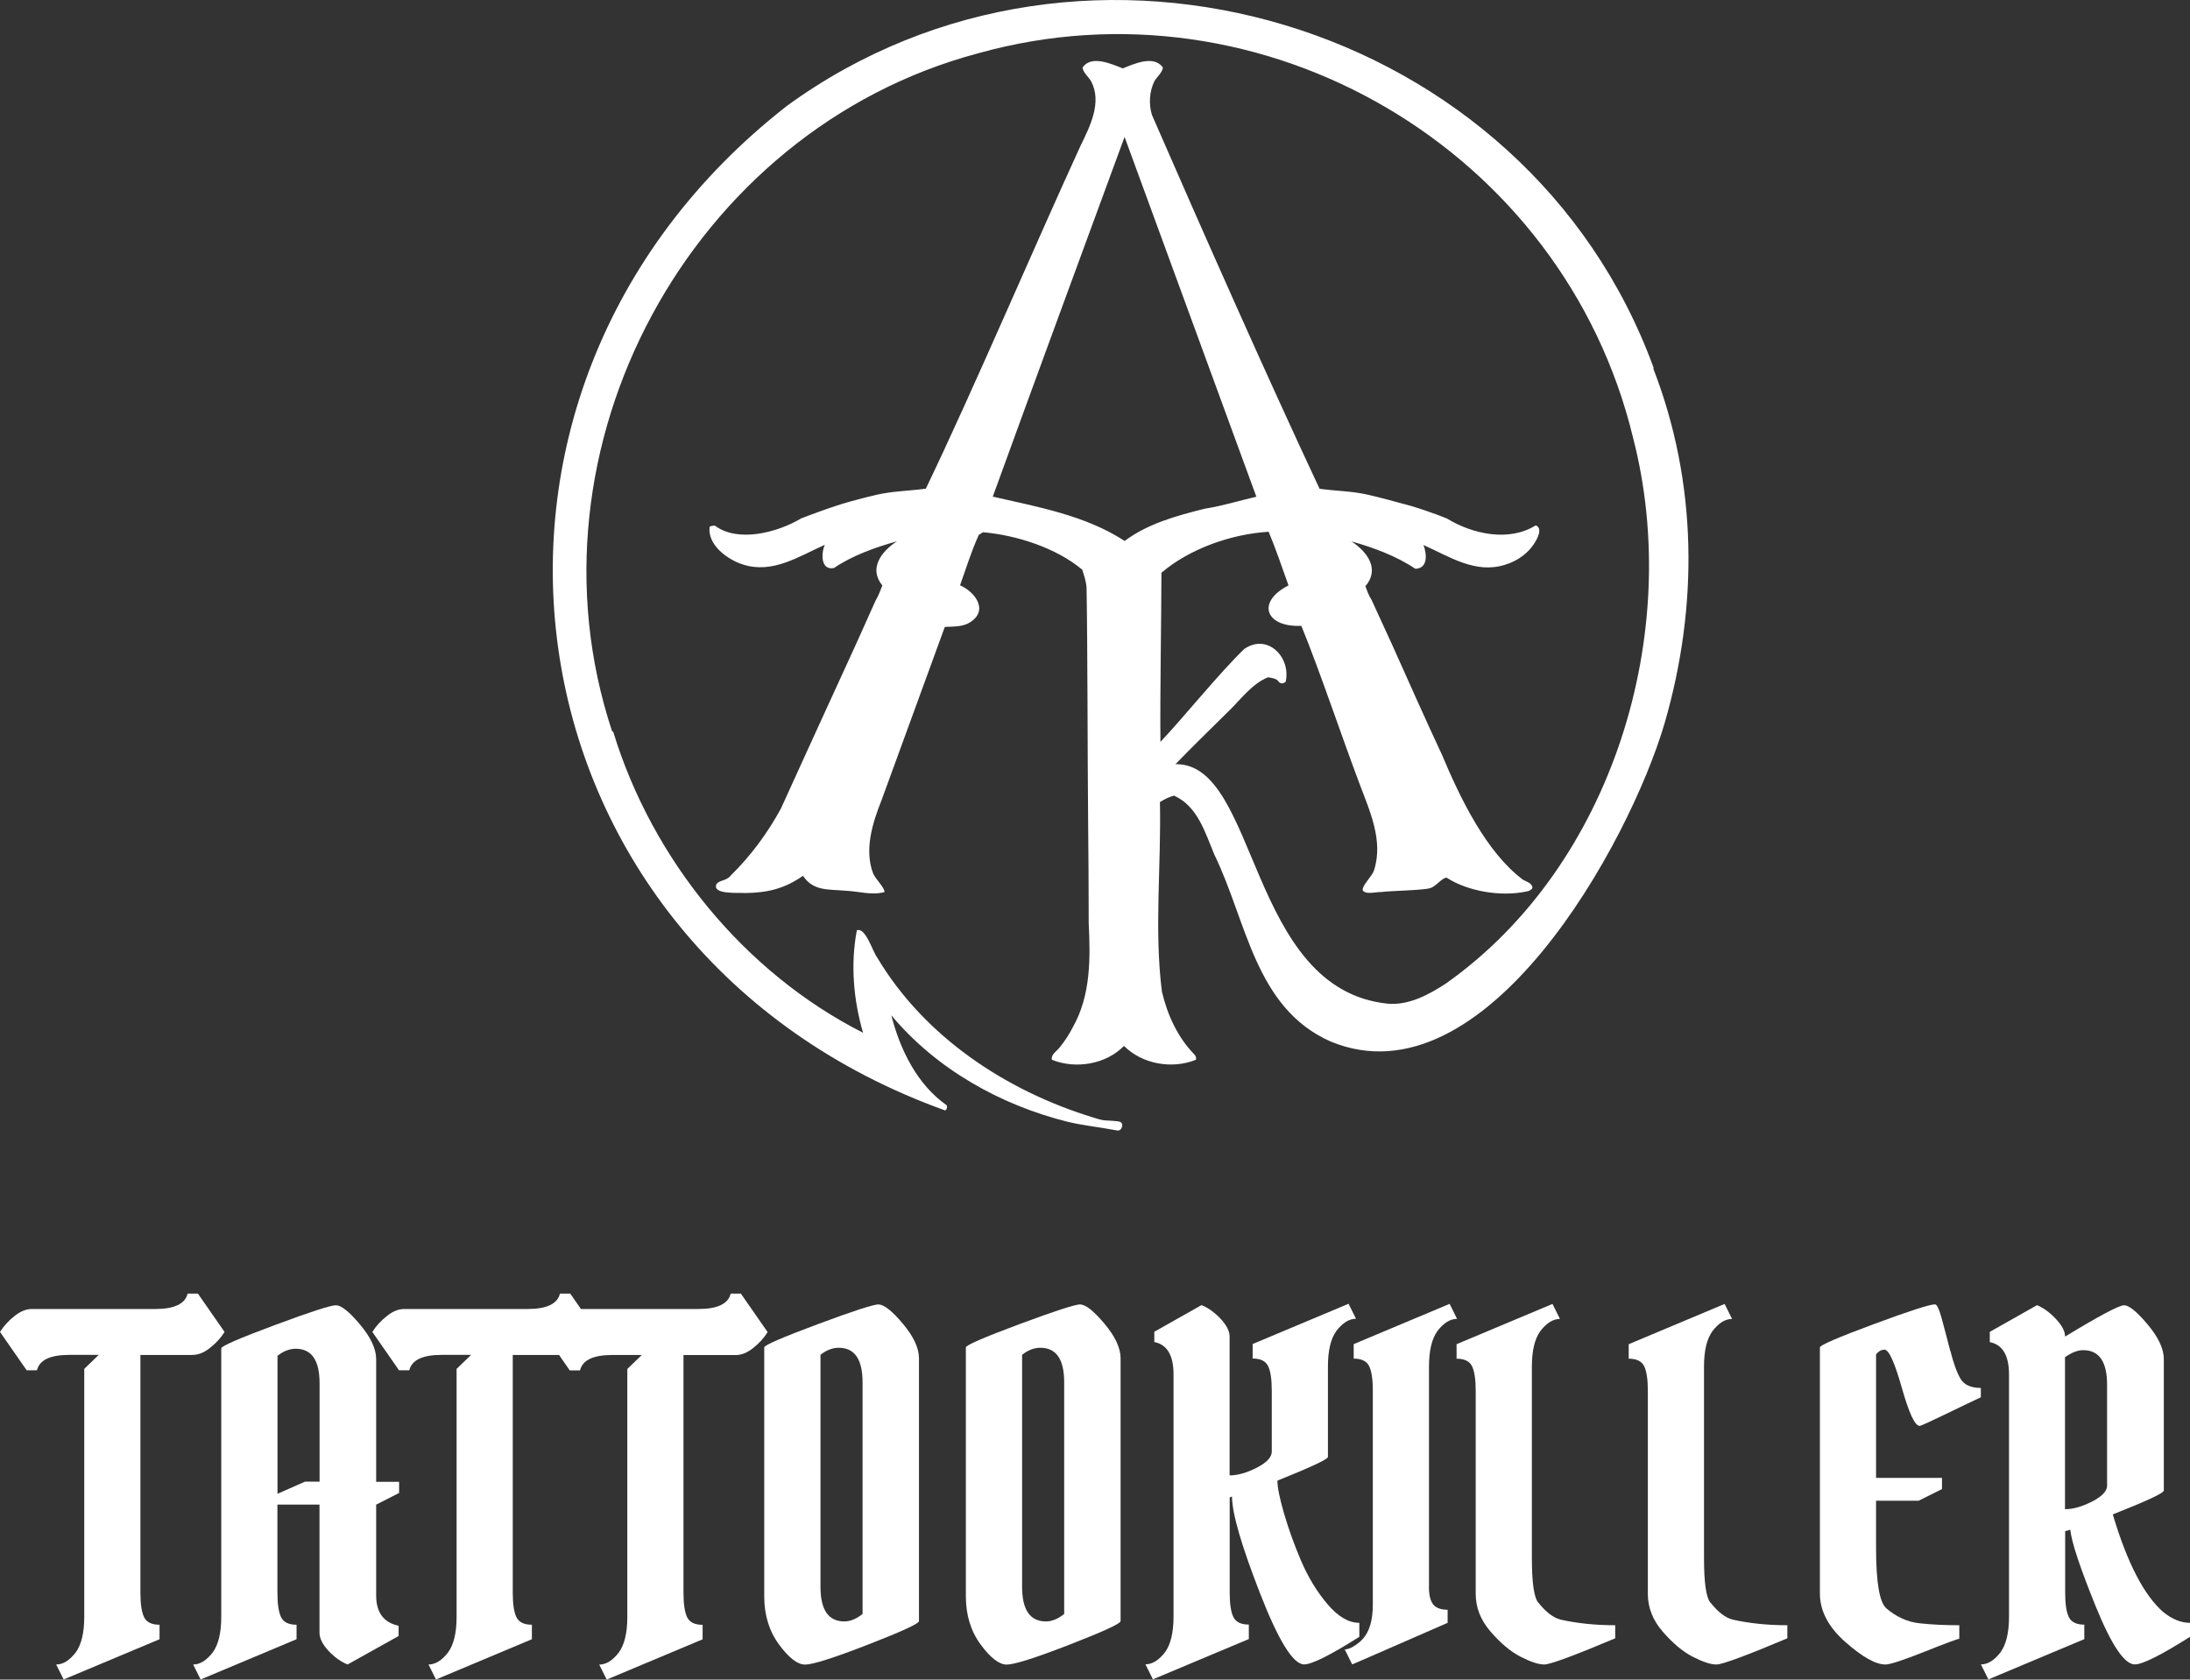 <?xml version="1.0" encoding="UTF-8"?>
<svg id="Capa_2" data-name="Capa 2" xmlns="http://www.w3.org/2000/svg" viewBox="0 0 264.38 202.78">
  <rect x="0" y="0" width="264.38" height="202.78" fill="#333333" stroke="none"/>
  <defs>
    <style>
      .cls-1 {
        fill: #fff;
      }
    </style>
  </defs>
  <g id="Capa_2-2" data-name="Capa 2">
    <g>
      <g>
        <path class="cls-1" d="M23.27,163.58c.68,0,1.38-.28,2.09-.85.72-.57,1.3-1.2,1.75-1.92l-3.22-4.63h-1.24c-.3,1.24-1.6,1.86-3.9,1.86H3.84c-.68,0-1.38.28-2.09.85-.72.57-1.3,1.2-1.75,1.92l3.22,4.63h1.24c.3-1.24,1.6-1.86,3.9-1.86h3.56l-1.75,1.69v29.93c0,1.92-.34,3.35-1.02,4.29-.75.98-1.54,1.47-2.37,1.47l.9,1.81,11.58-4.86v-1.75c-.94,0-1.56-.3-1.86-.9s-.45-1.6-.45-2.99v-28.68h6.32Z"/>
        <path class="cls-1" d="M45.41,164.09c0-1.24-.65-2.63-1.95-4.18s-2.27-2.32-2.91-2.32-3.11.8-7.4,2.4c-4.29,1.6-6.44,2.53-6.44,2.8v32.41c0,1.92-.34,3.35-1.02,4.29-.75.98-1.54,1.47-2.37,1.47l.9,1.81,11.58-4.86v-1.75c-.94,0-1.56-.3-1.86-.9s-.45-1.6-.45-2.99v-10.62h5.08v15.47c0,.68.36,1.4,1.07,2.17s1.49,1.33,2.32,1.67l6.16-3.44v-1.24c-1.81-.38-2.71-1.6-2.71-3.67v-10.95l2.77-1.41v-1.35h-2.77v-14.8h0ZM38.58,178.88h-1.75l-3.33,1.47v-16.66c.72-.57,1.45-.85,2.2-.85,1.92,0,2.88,1.39,2.88,4.18v11.86Z"/>
        <path class="cls-1" d="M89.45,156.18h-1.24c-.3,1.24-1.6,1.86-3.9,1.86h-14.18l-1.29-1.86h-1.24c-.3,1.24-1.6,1.86-3.9,1.86h-14.91c-.68,0-1.38.28-2.09.85-.72.57-1.3,1.2-1.75,1.92l3.22,4.63h1.24c.3-1.24,1.6-1.86,3.9-1.86h3.56l-1.75,1.69v29.93c0,1.92-.34,3.35-1.02,4.29-.75.98-1.54,1.47-2.37,1.47l.9,1.81,11.58-4.86v-1.75c-.94,0-1.56-.3-1.86-.9s-.45-1.6-.45-2.99v-28.68h5.59l1.29,1.86h1.24c.3-1.24,1.6-1.86,3.9-1.86h3.56l-1.75,1.69v29.93c0,1.92-.34,3.35-1.02,4.29-.75.98-1.54,1.47-2.37,1.47l.9,1.81,11.58-4.86v-1.75c-.94,0-1.56-.3-1.86-.9s-.45-1.6-.45-2.99v-28.68h6.32c.68,0,1.38-.28,2.09-.85.72-.57,1.3-1.2,1.75-1.92l-3.22-4.63v-.02Z"/>
        <path class="cls-1" d="M106.1,157.48c-.64,0-3.11.8-7.4,2.4-4.29,1.6-6.44,2.53-6.44,2.8v30.04c0,2.26.59,4.2,1.78,5.82s2.24,2.43,3.16,2.43,3.44-.8,7.56-2.4,6.18-2.55,6.18-2.85v-31.73c0-1.24-.65-2.63-1.95-4.18-1.3-1.54-2.27-2.31-2.91-2.31l.02-.02ZM104.13,194.86c-.75.6-1.49.9-2.2.9-1.92,0-2.88-1.39-2.88-4.18v-28.01c.72-.57,1.45-.85,2.2-.85,1.92,0,2.88,1.39,2.88,4.18v27.95h0Z"/>
        <path class="cls-1" d="M130.44,157.48c-.64,0-3.11.8-7.4,2.4-4.29,1.6-6.44,2.53-6.44,2.8v30.04c0,2.26.59,4.2,1.78,5.82s2.24,2.43,3.16,2.43,3.44-.8,7.56-2.4,6.18-2.55,6.18-2.85v-31.73c0-1.24-.65-2.63-1.95-4.18-1.3-1.54-2.27-2.31-2.91-2.31l.02-.02ZM128.47,194.86c-.75.6-1.49.9-2.2.9-1.92,0-2.88-1.39-2.88-4.18v-28.01c.72-.57,1.45-.85,2.2-.85,1.92,0,2.88,1.39,2.88,4.18v27.95h0Z"/>
        <path class="cls-1" d="M164.09,195.93c-1.28,0-2.56-.75-3.84-2.26s-2.34-3.26-3.19-5.25-1.53-3.91-2.06-5.73c-.53-1.83-.79-3.13-.79-3.93,4.14-1.66,6.18-2.62,6.1-2.88v-10.9c0-1.92.34-3.35,1.02-4.29.75-.98,1.54-1.47,2.37-1.47l-.9-1.81-11.58,4.86v1.75c.94,0,1.56.3,1.86.9.3.6.45,1.6.45,2.99v7.34c0,.68-.6,1.33-1.81,1.95-1.21.62-2.3.93-3.28.93v-16.77c0-.64-.36-1.35-1.07-2.12-.72-.77-1.49-1.33-2.32-1.67l-5.7,3.22v1.24c1.54.3,2.32,1.6,2.32,3.9v29.25c0,1.92-.34,3.35-1.02,4.29-.75.98-1.54,1.47-2.37,1.47l.9,1.81,11.58-4.86v-1.75c-.94,0-1.56-.3-1.86-.9s-.45-1.6-.45-2.99v-11.46l.28-.11c0,2,1.12,5.87,3.36,11.63,2.24,5.76,4.02,8.64,5.34,8.64.94,0,3.16-1.11,6.67-3.33v-1.69h0Z"/>
        <path class="cls-1" d="M172.51,191.53v-26.54c0-1.92.34-3.35,1.02-4.29.75-.98,1.54-1.47,2.37-1.47l-.9-1.81-11.58,4.86v1.75c.94,0,1.56.3,1.86.9.3.6.45,1.6.45,2.99v25.81c0,1.84-.39,3.22-1.19,4.12-.3.34-.67.64-1.1.9s-.8.39-1.1.39l.9,1.81s3.88-1.67,11.52-5.02v-1.58c-.83,0-1.41-.22-1.75-.65s-.51-1.16-.51-2.17h.01Z"/>
        <path class="cls-1" d="M185.72,193.51c-.53-.6-.79-2.41-.79-5.42v-23.09c0-1.92.34-3.35,1.02-4.29.75-.98,1.54-1.47,2.37-1.47l-.9-1.81-11.58,4.86v1.75c.94,0,1.56.3,1.86.9.3.6.45,1.6.45,2.99v24.51c0,1.66.6,3.18,1.81,4.57s2.41,2.4,3.62,3.02c1.21.62,2.15.93,2.85.93s3.55-1.05,8.56-3.16v-1.58c-2.41,0-4.61-.23-6.61-.68-.87-.23-1.75-.9-2.65-2.03h-.01Z"/>
        <path class="cls-1" d="M206.5,193.51c-.53-.6-.79-2.41-.79-5.42v-23.09c0-1.92.34-3.35,1.02-4.29.75-.98,1.54-1.47,2.37-1.47l-.9-1.81-11.58,4.86v1.75c.94,0,1.56.3,1.86.9.3.6.45,1.6.45,2.99v24.51c0,1.66.6,3.18,1.81,4.57s2.41,2.4,3.62,3.02c1.21.62,2.15.93,2.85.93s3.55-1.05,8.56-3.16v-1.58c-2.41,0-4.61-.23-6.61-.68-.87-.23-1.75-.9-2.65-2.03h-.01Z"/>
        <path class="cls-1" d="M235.43,163.07c-.4-1.54-.74-2.86-1.04-3.95-.3-1.09-.57-1.64-.79-1.64-.64,0-3.12.8-7.43,2.4-4.31,1.6-6.47,2.53-6.47,2.8v29.7c0,2.11,1.03,4.07,3.08,5.87,2.05,1.81,3.66,2.71,4.83,2.71.57,0,2.15-.52,4.74-1.55,2.6-1.04,3.99-1.55,4.18-1.55v-1.64c-1.7,0-3.28-.07-4.75-.23-1.47-.15-2.82-.75-4.06-1.81-.83-.72-1.24-3.16-1.24-7.34v-5.65h5.14l2.82-1.41v-1.35h-7.96v-14.91c.3-.38.64-.57,1.02-.57.53,0,1.22,1.54,2.09,4.6.87,3.07,1.58,4.6,2.15,4.6.15,0,1.21-.48,3.19-1.44,1.97-.96,3.38-1.63,4.2-2.01v-1.13c-1.2,0-2.02-.37-2.45-1.1-.43-.73-.85-1.87-1.24-3.42v.02Z"/>
        <path class="cls-1" d="M261.16,194.64c-2.33-2.03-4.37-5.97-6.1-11.8,4.1-1.62,6.16-2.58,6.16-2.88v-15.87c0-1.24-.65-2.63-1.95-4.18s-2.25-2.32-2.85-2.32-2.97,1.26-7.12,3.78c0-.64-.38-1.36-1.13-2.15s-1.51-1.34-2.26-1.64l-5.7,3.22v1.24c1.54.3,2.32,1.6,2.32,3.9v29.25c0,1.92-.34,3.35-1.02,4.29-.75.98-1.54,1.47-2.37,1.47l.9,1.81,11.58-4.86v-1.75c-.94,0-1.56-.3-1.86-.9s-.45-1.6-.45-2.99v-7.4l.62-.17c.15,1.51,1.18,4.59,3.07,9.26,1.9,4.67,3.47,7,4.71,7,.94,0,3.16-1.11,6.67-3.33v-1.69c-1.09,0-2.16-.43-3.22-1.3h0ZM254.38,179.33c0,.68-.6,1.33-1.81,1.95-1.21.62-2.3.93-3.28.93v-18.35c.79-.56,1.53-.85,2.2-.85,1.92,0,2.88,1.39,2.88,4.18v12.14h0Z"/>
      </g>
      <path class="cls-1" d="M199.57,44.47h.08C184.37,2.44,131.01-13.45,94.99,12.79c-44.89,35.06-34.67,101.96,19.12,121.28.21-.15.27-.39.17-.63-3.57-2.5-5.63-6.74-6.68-10.86,5.41,6.48,13.16,10.83,21.3,12.86,1.98.47,4,.67,6,1.05.5.07.81-.76.37-1.02-.3-.17-1.64-.16-2.05-.22-.44-.06-.89-.23-1.31-.35-10.5-3.22-20.35-9.76-26.03-19.32-.55-.74-1.4-3.67-2.44-3.26-.78,4.08-.41,8.4.75,12.37-14.36-7.29-25.43-20.91-30.14-36.27,0,0,.03.02.04.03-.06-.07-.13-.14-.21-.2C62.6,54.12,83.34,15.7,118.06,6.44c34.43-9.64,70.69,11.65,79.08,46.39,6.09,23.51-2.43,51.66-22.57,65.9-2.06,1.35-4.47,2.66-7.01,2.45-16.94-1.71-15.62-29.09-25.65-28.92,2.03-2.11,4.14-4.14,6.21-6.2,1.56-1.46,2.94-3.48,4.96-4.29.37.07.98.13,1.22.45.22.35.62.38.91.08.66-2.97-2.22-5.89-5.01-3.94-3,2.89-7.23,8.16-10.11,11.21-.06-5.63.11-14.68.12-20.42,3.44-2.93,8.46-4.67,12.94-4.95.89,2.11,1.62,4.32,2.4,6.48-3.96,2.02-2.74,5.08,1.55,4.88,2.22,5.41,4.91,13.48,7,19,1.24,3.33,2.94,6.93,1.77,10.52-.25.78-1.39,1.72-1.37,2.39.34.61,1.66.19,2.24.23.95-.15,5.04-.2,5.89-.47.72-.18,1.41-1.23,2-1.27,2.6,1.67,6.53,2.32,9.61,1.68.31-.06.57-.13.75-.42.03-.58-.69-.76-1.11-.99-4.46-3.32-7.61-9.88-9.81-15.12-2-4.27-3.95-8.68-5.91-13.05l-2.58-5.63c-.32-.47-.54-1.1-.75-1.65,1.8-2.09.2-4.19-1.69-5.42,2.67.76,5.4,1.75,7.72,3.31,1.55-.03,1.4-1.82.98-2.87,3.15,1.4,6.29,3.53,9.87,2.38,1.59-.48,2.97-1.51,3.76-2.99.29-.54.67-1.48-.08-1.76-3.21,2.02-7.63,1.06-10.7-.82,0,0-1.86-.78-4.33-1.52-1.8-.48-3.6-1-5.41-1.4-1.86-.41-3.78-.41-5.65-.68-6.39-13.63-14.2-31.28-20.23-45.12-.41-1.31-.32-2.86.3-4.1.25-.44,1.06-1.16,1-1.67-1.12-1.49-3.45-.41-4.83.14-1.33-.53-3.84-1.67-4.85-.09.06.58.72,1.12,1.02,1.62,1.36,2.55-.11,5.44-1.25,7.78-5.53,12.04-12.99,29.57-18.69,41.43-1.98.27-4.01.29-5.97.74-1.03.24-2.05.51-3.08.79-2.26.6-6,2.06-6,2.06-2.79,1.67-7.58,2.98-10.41.88-.26-.01-.4.02-.64.12-.3,2.19,2.15,3.98,4.03,4.57,3.58,1.15,6.72-.98,9.87-2.38-.44,1-.52,3.12,1.11,2.8,2.27-1.54,4.98-2.48,7.6-3.23-1.85,1.22-3.46,3.26-1.76,5.34-.24.57-.47,1.27-.81,1.81l-.43.95c-.71,1.57-1.38,3.11-2.12,4.72l-.02.04h0c-2.95,6.45-6.03,13.15-8.88,19.44-1.6,2.93-3.63,5.69-6.02,8.03-.54.72-1.41.54-1.75,1.08-.55,1.29,2.76.99,3.47,1.06,2.72-.03,4.75-.53,6.98-2.08,1.25,1.89,3.12,1.61,5.11,1.8,1.54.06,3.24.59,4.73.16.02-.52-1.1-1.6-1.36-2.21-1.12-2.89-.08-6.16,1.01-8.9,1.12-3.05,6.41-17.56,7.63-20.9.93-.04,1.89,0,2.75-.39,2.61-1.35,1.15-3.69-.91-4.64.73-2.02,1.37-4.14,2.27-6.09l.51-.31c4.06.36,8.81,1.88,11.97,4.52.23.71.47,1.42.52,2.16.13,6.7.12,21.19.19,28.08.04,4.14.07,8.29.07,12.43.21,4.26.26,8.72-1.91,12.56-.45.89-.99,1.71-1.62,2.48-.34.43-1.06.84-.91,1.46,2.86,1.16,6.51.56,8.7-1.67,2.22,2.21,5.8,2.83,8.69,1.67.03-.28.01-.4-.17-.62-2.03-2.05-3.29-4.82-3.94-7.61-.95-7.45-.07-15.34-.24-22.88.57-.35,1.06-.62,1.71-.78,2.85,1.3,3.73,4.42,4.85,7.1,3.94,8.06,4.89,18.56,14.08,22.6,18.64,7.67,36.02-23.94,40.28-38.42,4.11-14.18,3.99-29.07-1.38-42.89ZM135.77,65.31c-4.75-3.09-10.46-4.1-15.92-5.35,5.01-13.81,10.85-29.65,15.91-43.43h0c4.88,13.33,11.03,30.11,15.91,43.44-2.08.48-4.12,1.12-6.24,1.45-3.36.84-6.85,1.79-9.66,3.89Z"/>
    </g>
  </g>
</svg>